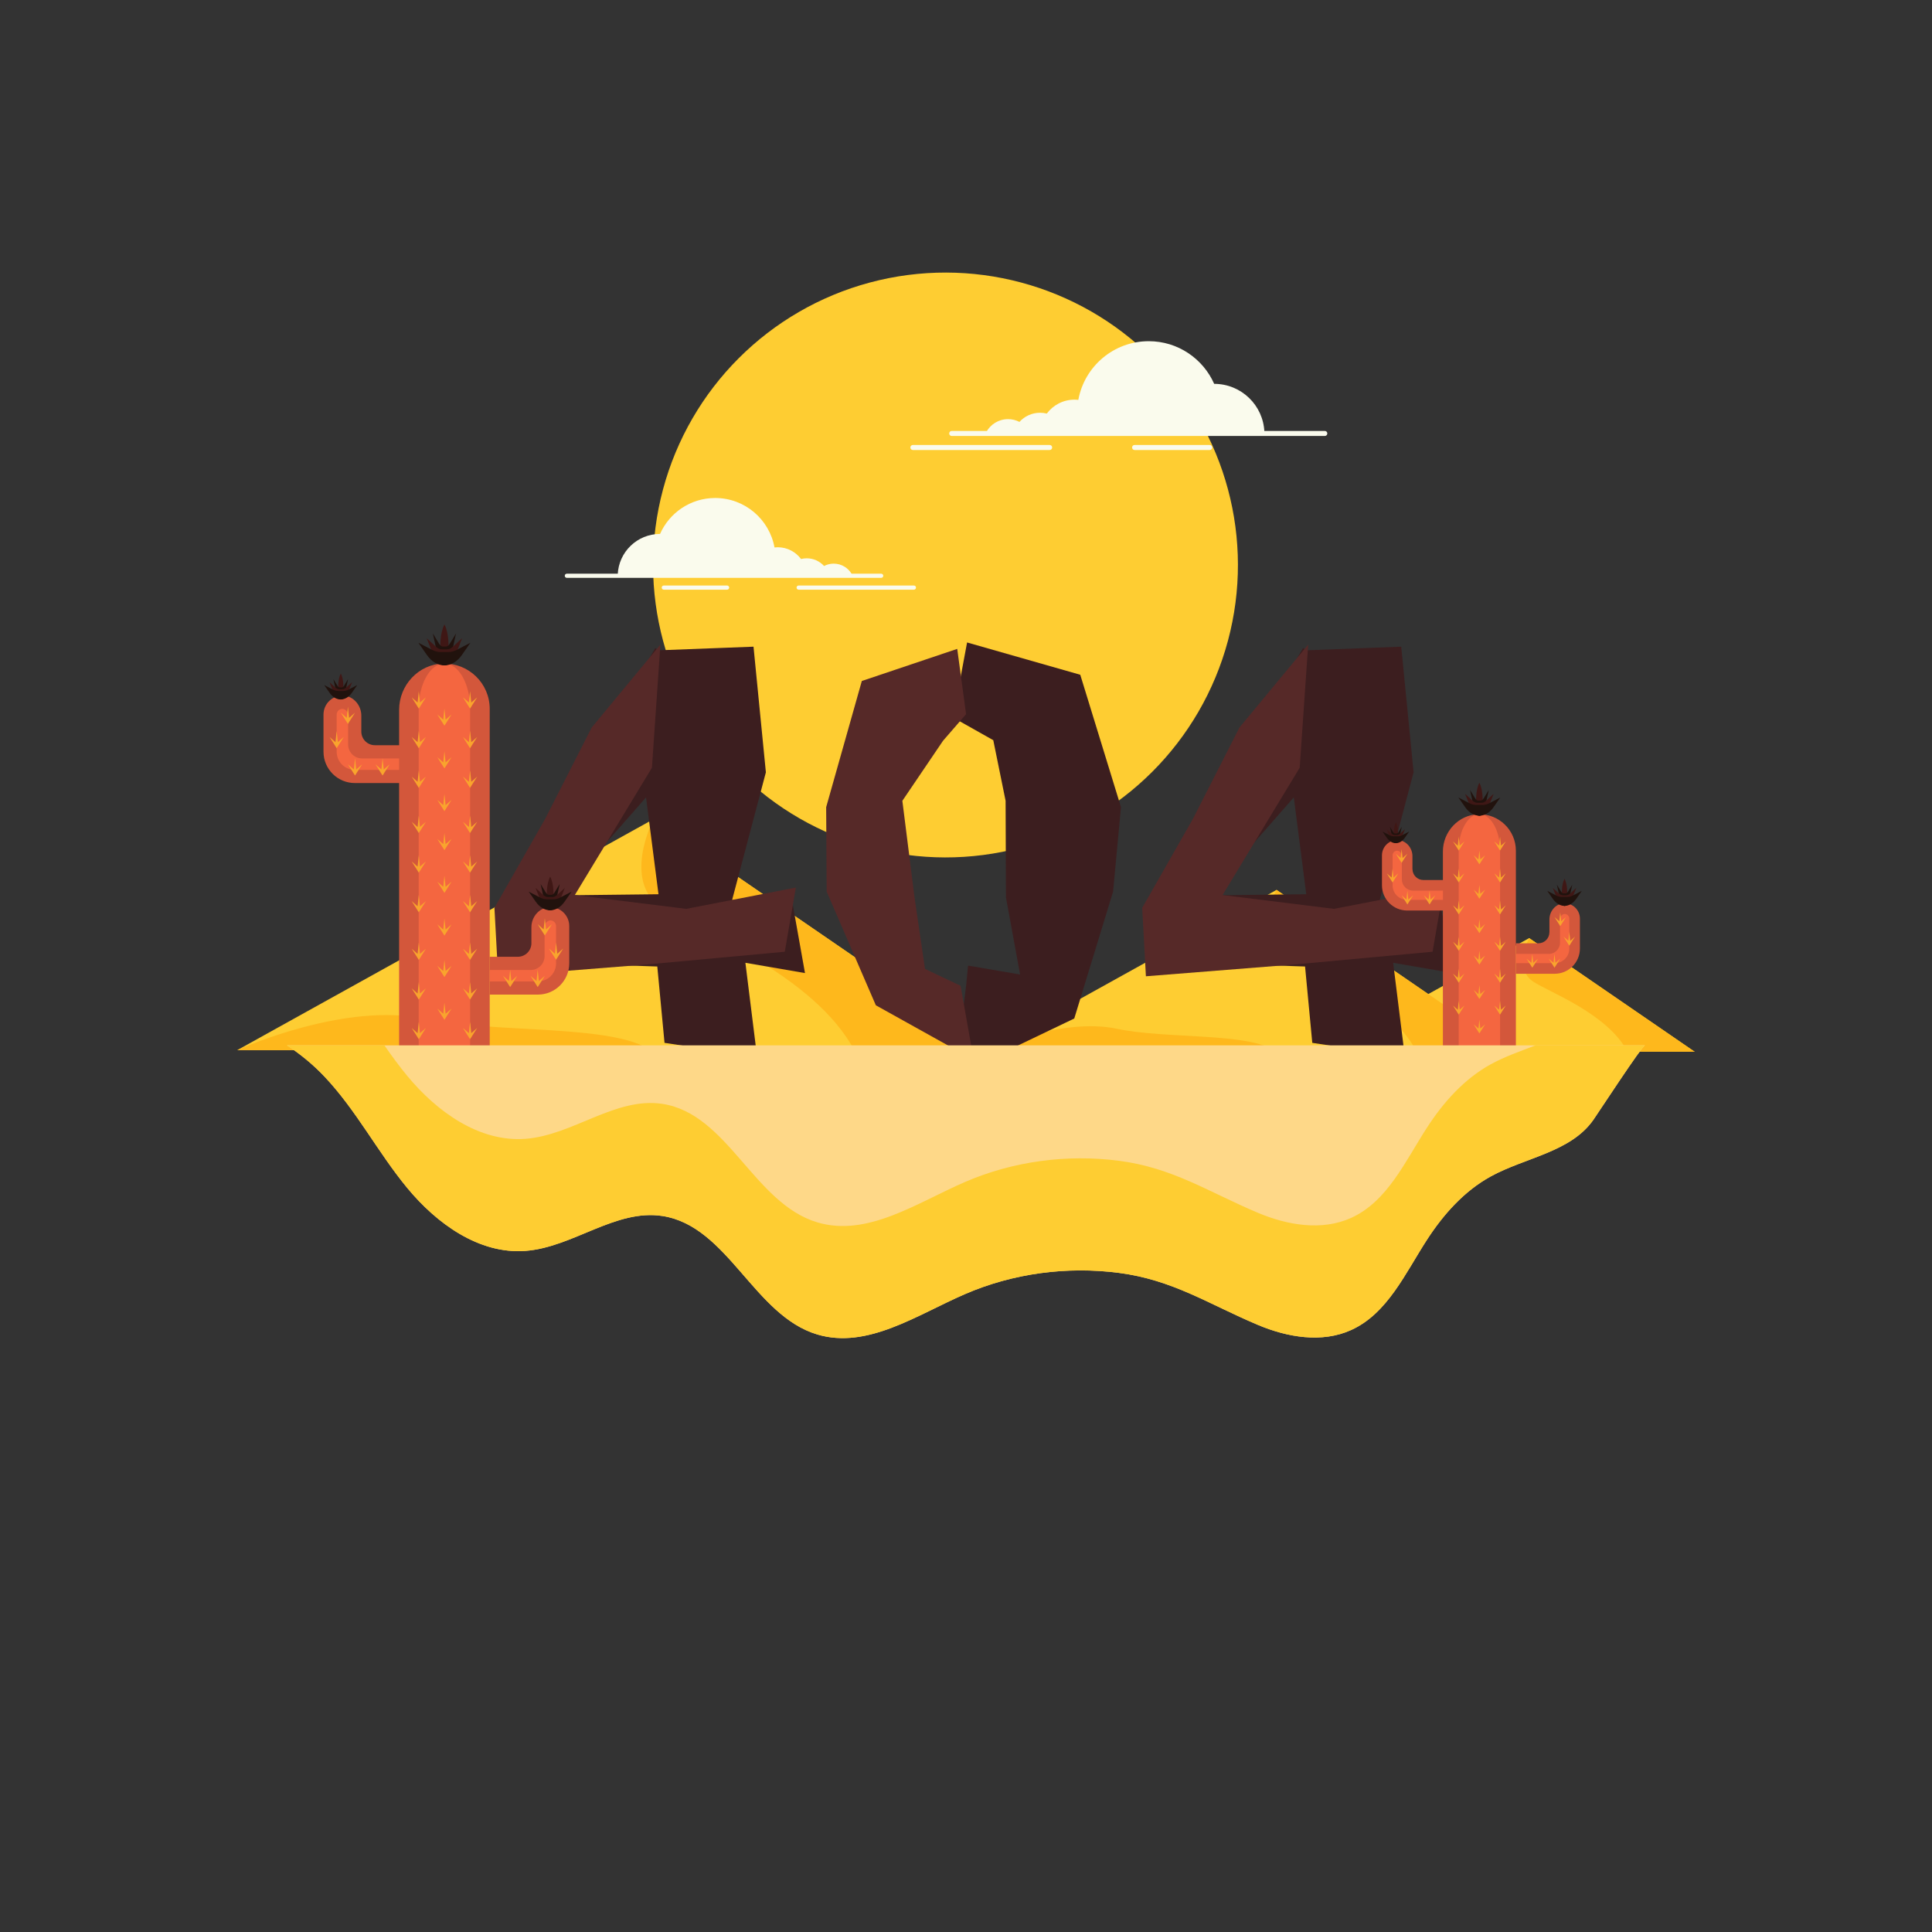 <?xml version="1.0" encoding="UTF-8"?><svg id="OBJECTS" xmlns="http://www.w3.org/2000/svg" viewBox="0 0 500 500"><rect x="0" y="0" width="500" height="500" fill="#333333" stroke="none"/><defs><style>.cls-1{fill:#f46640;}.cls-2{fill:#f9a42d;}.cls-3{fill:#fafbed;}.cls-4{fill:#fecd32;}.cls-5{fill:#fed888;}.cls-6{fill:#feb81c;}.cls-7{fill:#d3573b;}.cls-8{fill:#21120d;}.cls-9{fill:#3f1715;}.cls-10{fill:#562928;}.cls-11{fill:#3c1e1f;}</style></defs><circle class="cls-4" cx="244.69" cy="146.22" r="75.68" transform="translate(-31.72 215.85) rotate(-45)"/><g><g><path class="cls-4" d="M438.58,272.2l-17.39-.04-25.71-.06-52.38-.12s.01,0,.03-.01l52.61-29.19,42.85,29.42Z"/><path class="cls-6" d="M438.58,272.2l-17.39-.04c-5.14-9.81-20.17-15.35-24.36-18.09-5.23-3.41-1.09-11.3-1.09-11.3l42.85,29.42Z"/><path class="cls-4" d="M395.48,272.11l-52.38-.12s.01,0,.03-.01c.68-.31,13.67-6.08,23.66-3.95,8.84,1.89,24.05,.62,28.69,4.08Z"/></g><g><path class="cls-4" d="M256.87,272.2l-35.6-.08-52.63-.12-107.22-.24s.02,0,.06-.03l107.69-59.76,87.71,60.22Z"/><path class="cls-6" d="M256.87,272.2l-35.6-.08c-10.52-20.08-41.3-31.43-49.87-37.02-10.7-6.99-2.24-23.12-2.24-23.12l87.71,60.22Z"/><path class="cls-6" d="M168.64,272.01l-107.22-.24s.02,0,.06-.03c1.4-.63,27.99-12.45,48.44-8.08,18.1,3.87,49.22,1.27,58.73,8.35Z"/></g><g><path class="cls-4" d="M391.39,272.2l-24.77-.05-36.62-.08-74.6-.17s.02,0,.04-.02l74.93-41.58,61.02,41.9Z"/><path class="cls-6" d="M391.39,272.2l-24.77-.05c-7.32-13.97-28.73-21.87-34.7-25.76-7.44-4.86-1.56-16.09-1.56-16.09l61.02,41.9Z"/><path class="cls-6" d="M330,272.07l-74.6-.17s.02,0,.04-.02c.97-.44,19.48-8.66,33.7-5.62,12.59,2.69,34.25,.88,40.86,5.81Z"/></g></g><g><g><path class="cls-11" d="M279.58,174.63l-29.3-8.36-3.62,19.43,10.4,5.86,3.19,15.69,.09,24.99,3.66,19.96-13.47-2.3-.46,4.83-2.27,18.59,2.73,3.44,27.49-13.17,10.05-32.85,2.04-21.85-10.54-34.27Z"/><polygon class="cls-10" points="233.53 207.25 236.68 232.24 239.39 250.75 248.6 255.12 252 274.27 226.67 260.17 213.94 230.75 213.81 208.9 223.04 176.24 247.73 167.93 250.02 184.83 244.07 191.69 233.53 207.25"/></g><g><g><path class="cls-11" d="M189.46,232.94l15.23-1.52,3.64,20.41-15.42-2.66,3.03,24.34-23.96-3.62-1.87-19.76-39.76-1.31,.43-12.93,14.36-21.44,11.04-24.14,13.45-22.64,.62,.64,24.76-.95,3.2,32.51-8.75,33.08Zm-44.52-1.22l25.48-.29-4.14-32.19,2.27-1.23,1.25,5.38-24.86,28.34Z"/><polygon class="cls-10" points="205.97 229.7 203.1 246.31 167.42 249.6 128.92 252.66 127.96 234.95 141.11 211.88 153.13 188.28 170.91 166.81 168.72 198.69 148.76 231.64 177.6 235.21 205.97 229.7"/></g><g><path class="cls-11" d="M357.1,232.94l15.23-1.52,3.64,20.41-15.42-2.66,3.03,24.34-23.96-3.62-1.87-19.76-39.76-1.31,.43-12.93,14.35-21.44,11.04-24.14,13.45-22.64,.62,.64,24.76-.95,3.2,32.51-8.75,33.08Zm-44.52-1.22l25.48-.29-4.14-32.19,2.27-1.23,1.25,5.38-24.86,28.34Z"/><polygon class="cls-10" points="373.62 229.7 370.75 246.31 335.07 249.6 296.56 252.66 295.6 234.95 308.75 211.88 320.77 188.28 338.56 166.81 336.36 198.69 316.4 231.64 345.25 235.21 373.62 229.7"/></g></g></g><g><path class="cls-7" d="M382.61,210.73c-5.15,.13-9.19,4.5-9.19,9.65v51.97h18.89v-52.18c0-5.3-4.36-9.58-9.69-9.44Z"/><path class="cls-1" d="M382.86,210.72c-2.96,0-5.36,4.23-5.36,9.44v52.18h10.72v-52.18c0-5.22-2.4-9.44-5.36-9.44Z"/><path class="cls-1" d="M382.86,210.72c-1.11,0-2.01,4.23-2.01,9.44v52.18h4.02v-52.18c0-5.22-.9-9.44-2.01-9.44Z"/><g><polygon class="cls-2" points="379 217.77 377.77 218.85 377.52 216.53 377.52 216.53 377.27 218.85 376.03 217.77 377.19 219.59 377.19 219.59 377.19 219.59 377.52 220.11 377.52 220.1 377.52 220.11 377.85 219.59 377.85 219.59 379 217.77"/><polygon class="cls-2" points="389.69 217.77 388.46 218.85 388.21 216.53 388.21 216.53 387.96 218.85 386.72 217.77 387.88 219.59 387.88 219.59 387.88 219.59 388.2 220.11 388.2 220.1 388.21 220.11 388.54 219.59 388.54 219.59 389.69 217.77"/><polygon class="cls-2" points="384.35 221.35 383.11 222.43 382.86 220.11 382.86 220.11 382.61 222.43 381.38 221.35 382.53 223.17 382.53 223.17 382.53 223.17 382.86 223.68 382.86 223.68 382.86 223.68 383.19 223.17 383.19 223.16 384.35 221.35"/><polygon class="cls-2" points="384.35 230.25 383.11 231.33 382.86 229.01 382.86 229.01 382.61 231.34 381.38 230.25 382.53 232.07 382.53 232.07 382.53 232.07 382.86 232.59 382.86 232.59 382.86 232.59 383.19 232.07 383.19 232.07 384.35 230.25"/><polygon class="cls-2" points="384.35 239.16 383.11 240.24 382.86 237.92 382.86 237.92 382.61 240.24 381.38 239.16 382.53 240.98 382.53 240.98 382.53 240.98 382.86 241.49 382.86 241.49 382.86 241.49 383.19 240.98 383.19 240.97 384.35 239.16"/><polygon class="cls-2" points="379 226.03 377.77 227.12 377.52 224.8 377.52 224.8 377.27 227.12 376.03 226.03 377.19 227.86 377.19 227.86 377.19 227.86 377.52 228.37 377.52 228.37 377.52 228.37 377.85 227.86 377.85 227.85 379 226.03"/><polygon class="cls-2" points="389.69 226.03 388.46 227.12 388.21 224.8 388.21 224.8 387.96 227.12 386.72 226.03 387.88 227.86 387.88 227.86 387.88 227.86 388.2 228.37 388.2 228.37 388.21 228.37 388.54 227.86 388.54 227.85 389.69 226.03"/><polygon class="cls-2" points="379 234.3 377.77 235.38 377.52 233.06 377.52 233.06 377.27 235.38 376.03 234.3 377.19 236.12 377.19 236.12 377.19 236.12 377.52 236.64 377.52 236.63 377.52 236.64 377.85 236.12 377.85 236.12 379 234.3"/><polygon class="cls-2" points="389.69 234.3 388.46 235.38 388.21 233.06 388.21 233.06 387.96 235.38 386.72 234.3 387.88 236.12 387.88 236.12 387.88 236.12 388.2 236.64 388.2 236.63 388.21 236.64 388.54 236.12 388.54 236.12 389.69 234.3"/></g><g><path class="cls-7" d="M365.54,224.92v-3.34c0-2.14-1.6-4.05-3.73-4.16-2.27-.12-4.16,1.69-4.16,3.94v7.75c0,3.61,2.92,6.53,6.53,6.53h10.05v-7.89h-5.85c-1.56,0-2.83-1.27-2.83-2.83Z"/><path class="cls-1" d="M364.18,232.89c-2.09,0-3.78-1.69-3.78-3.78v-7.75c0-.66,.54-1.2,1.2-1.2,.68,.03,1.2,.68,1.2,1.42v6.01c0,1.6,1.3,2.9,2.9,2.9h7.73v2.39h-9.24Z"/><polygon class="cls-2" points="365.71 231.73 364.48 232.81 364.23 230.49 364.23 230.49 363.98 232.81 362.74 231.73 363.9 233.55 363.9 233.55 363.9 233.55 364.22 234.07 364.22 234.06 364.23 234.07 364.56 233.55 364.56 233.55 365.71 231.73"/><polygon class="cls-2" points="361.88 226.03 360.65 227.12 360.4 224.8 360.4 224.8 360.15 227.12 358.91 226.03 360.07 227.86 360.07 227.86 360.07 227.86 360.39 228.37 360.39 228.37 360.4 228.37 360.73 227.86 360.73 227.85 361.88 226.03"/><polygon class="cls-2" points="364.23 220.97 362.99 222.05 362.74 219.73 362.74 219.73 362.49 222.05 361.26 220.97 362.41 222.79 362.41 222.79 362.41 222.79 362.74 223.3 362.74 223.3 362.74 223.3 363.07 222.79 363.07 222.78 364.23 220.97"/><polygon class="cls-2" points="371.45 231.73 370.22 232.81 369.97 230.49 369.97 230.49 369.72 232.81 368.48 231.73 369.64 233.55 369.64 233.55 369.64 233.55 369.97 234.07 369.97 234.06 369.97 234.07 370.3 233.55 370.3 233.55 371.45 231.73"/></g><g><path class="cls-7" d="M400.99,241.29v-3.34c0-2.14,1.6-4.05,3.73-4.16,2.27-.12,4.16,1.69,4.16,3.94v7.75c0,3.61-2.92,6.53-6.53,6.53h-10.05v-7.89h5.85c1.56,0,2.83-1.27,2.83-2.83Z"/><path class="cls-1" d="M402.35,249.27c2.09,0,3.78-1.69,3.78-3.78v-7.75c0-.66-.54-1.2-1.2-1.2-.68,.03-1.2,.68-1.2,1.42v6.01c0,1.6-1.3,2.9-2.9,2.9h-8.53v2.39h10.05Z"/><polygon class="cls-2" points="400.82 248.11 402.05 249.19 402.3 246.87 402.3 246.87 402.55 249.19 403.79 248.11 402.63 249.93 402.63 249.93 402.63 249.93 402.31 250.44 402.31 250.44 402.3 250.44 401.97 249.93 401.97 249.92 400.82 248.11"/><polygon class="cls-2" points="404.65 242.41 405.88 243.49 406.13 241.17 406.13 241.17 406.38 243.5 407.62 242.41 406.46 244.23 406.46 244.23 406.46 244.23 406.14 244.75 406.14 244.75 406.13 244.75 405.8 244.23 405.8 244.23 404.65 242.41"/><polygon class="cls-2" points="402.3 237.34 403.54 238.43 403.79 236.11 403.79 236.11 404.04 238.43 405.27 237.34 404.12 239.16 404.12 239.16 404.12 239.17 403.79 239.68 403.79 239.68 403.79 239.68 403.46 239.16 403.46 239.16 402.3 237.34"/><polygon class="cls-2" points="395.08 248.11 396.31 249.19 396.56 246.87 396.56 246.87 396.81 249.19 398.05 248.11 396.89 249.93 396.89 249.93 396.89 249.93 396.56 250.44 396.56 250.44 396.56 250.44 396.23 249.93 396.23 249.92 395.08 248.11"/></g><g><polygon class="cls-2" points="379 243.72 377.77 244.8 377.52 242.48 377.52 242.48 377.27 244.8 376.03 243.72 377.19 245.54 377.19 245.54 377.19 245.54 377.52 246.05 377.52 246.05 377.52 246.05 377.85 245.54 377.85 245.53 379 243.72"/><polygon class="cls-2" points="389.69 243.72 388.46 244.8 388.21 242.48 388.21 242.48 387.96 244.8 386.72 243.72 387.88 245.54 387.88 245.54 387.88 245.54 388.2 246.05 388.2 246.05 388.21 246.05 388.54 245.54 388.54 245.53 389.69 243.72"/><polygon class="cls-2" points="384.35 247.29 383.11 248.37 382.86 246.05 382.86 246.05 382.61 248.38 381.38 247.29 382.53 249.11 382.53 249.11 382.53 249.11 382.86 249.63 382.86 249.63 382.86 249.63 383.19 249.11 383.19 249.11 384.35 247.29"/><polygon class="cls-2" points="384.35 256.2 383.11 257.28 382.86 254.96 382.86 254.96 382.61 257.28 381.38 256.2 382.53 258.02 382.53 258.02 382.53 258.02 382.86 258.53 382.86 258.53 382.86 258.53 383.19 258.02 383.19 258.01 384.35 256.2"/><polygon class="cls-2" points="384.35 265.1 383.11 266.18 382.86 263.86 382.86 263.86 382.61 266.18 381.38 265.1 382.53 266.92 382.53 266.92 382.53 266.92 382.86 267.44 382.86 267.43 382.86 267.44 383.19 266.92 383.19 266.92 384.35 265.1"/><polygon class="cls-2" points="379 251.98 377.77 253.06 377.52 250.74 377.52 250.74 377.27 253.06 376.03 251.98 377.19 253.8 377.19 253.8 377.19 253.8 377.52 254.32 377.52 254.31 377.52 254.32 377.85 253.8 377.85 253.8 379 251.98"/><polygon class="cls-2" points="389.69 251.98 388.46 253.06 388.21 250.74 388.21 250.74 387.96 253.06 386.72 251.98 387.88 253.8 387.88 253.8 387.88 253.8 388.2 254.32 388.2 254.31 388.21 254.32 388.54 253.8 388.54 253.8 389.69 251.98"/><polygon class="cls-2" points="379 260.24 377.77 261.33 377.52 259.01 377.52 259.01 377.27 261.33 376.03 260.24 377.19 262.06 377.19 262.06 377.19 262.07 377.52 262.58 377.52 262.58 377.52 262.58 377.85 262.06 377.85 262.06 379 260.24"/><polygon class="cls-2" points="389.69 260.24 388.46 261.33 388.21 259.01 388.21 259.01 387.96 261.33 386.72 260.24 387.88 262.06 387.88 262.06 387.88 262.07 388.2 262.58 388.2 262.58 388.21 262.58 388.54 262.06 388.54 262.06 389.69 260.24"/></g><g><path class="cls-9" d="M383.7,207.52s.18-2.98-.84-4.94c-1.02,1.96-.84,4.94-.84,4.94h1.67Z"/><path class="cls-8" d="M384,206.56c-.25,.41-.52,.62-.78,.62h-.71c-.27,0-.53-.21-.78-.62l-1.28-2.1,.79,3.59c.43,1.96,1.02,3.06,1.63,3.06s1.19-1.1,1.63-3.06l.79-3.59-1.28,2.1Z"/><path class="cls-9" d="M384.61,207.23c-.38,.35-.79,.53-1.2,.53h-1.09c-.41,0-.81-.18-1.2-.53l-1.96-1.79,1.21,3.06c.66,1.67,1.56,2.61,2.49,2.61s1.83-.94,2.49-2.61l1.21-3.06-1.96,1.79Z"/><path class="cls-8" d="M385.42,207.88c-.56,.29-1.16,.44-1.76,.44h-1.6c-.6,0-1.19-.15-1.76-.44l-2.87-1.49,1.78,2.54c.97,1.39,2.28,2.17,3.65,2.17s2.68-.78,3.65-2.17l1.78-2.54-2.87,1.49Z"/></g><g><path class="cls-9" d="M361.79,215.92s.12-1.9-.53-3.14c-.65,1.25-.53,3.14-.53,3.14h1.06Z"/><path class="cls-8" d="M361.98,215.31c-.16,.26-.33,.4-.5,.4h-.45c-.17,0-.34-.13-.5-.4l-.81-1.34,.5,2.28c.27,1.25,.65,1.95,1.03,1.95s.76-.7,1.03-1.95l.5-2.28-.81,1.34Z"/><path class="cls-9" d="M362.36,215.74c-.24,.22-.5,.34-.76,.34h-.69c-.26,0-.52-.11-.76-.34l-1.25-1.14,.77,1.94c.42,1.06,.99,1.66,1.58,1.66s1.16-.6,1.58-1.66l.77-1.94-1.25,1.14Z"/><path class="cls-8" d="M362.88,216.16c-.36,.19-.74,.28-1.12,.28h-1.02c-.38,0-.76-.09-1.12-.28l-1.83-.95,1.13,1.62c.62,.88,1.45,1.38,2.32,1.38s1.71-.5,2.32-1.38l1.13-1.62-1.83,.95Z"/></g><g><path class="cls-9" d="M405.59,231.48s.15-2.45-.69-4.07c-.84,1.61-.69,4.07-.69,4.07h1.38Z"/><path class="cls-8" d="M405.84,230.69c-.21,.34-.42,.51-.64,.51h-.59c-.22,0-.44-.17-.64-.51l-1.05-1.73,.65,2.96c.36,1.61,.84,2.52,1.34,2.52s.98-.91,1.34-2.52l.65-2.96-1.05,1.73Z"/><path class="cls-9" d="M406.34,231.25c-.32,.29-.65,.44-.99,.44h-.9c-.34,0-.67-.15-.99-.44l-1.61-1.47,1,2.52c.54,1.37,1.28,2.15,2.05,2.15s1.51-.77,2.05-2.15l1-2.52-1.61,1.47Z"/><path class="cls-8" d="M407.01,231.78c-.46,.24-.95,.36-1.45,.36h-1.31c-.49,0-.98-.12-1.45-.36l-2.37-1.23,1.46,2.1c.8,1.14,1.88,1.79,3.01,1.79s2.21-.64,3.01-1.79l1.46-2.1-2.37,1.23Z"/></g></g><g><path class="cls-7" d="M114.71,171.73c-6.4,.16-11.42,5.59-11.42,11.99v100.18h23.45v-100.44c0-6.58-5.42-11.89-12.03-11.72Z"/><path class="cls-1" d="M115.02,171.72c-3.68,0-6.66,5.25-6.66,11.72v100.44h13.31v-100.44c0-6.48-2.98-11.72-6.66-11.72Z"/><path class="cls-1" d="M115.02,171.72c-1.38,0-2.5,5.25-2.5,11.72v100.44h4.99v-100.44c0-6.48-1.12-11.72-2.5-11.72Z"/><g><polygon class="cls-2" points="110.23 180.47 108.7 181.81 108.39 178.93 108.38 178.93 108.07 181.81 106.54 180.47 107.98 182.73 107.98 182.73 107.98 182.73 108.38 183.37 108.38 183.37 108.39 183.37 108.8 182.73 108.8 182.72 110.23 180.47"/><polygon class="cls-2" points="123.5 180.47 121.97 181.81 121.66 178.93 121.65 178.93 121.34 181.81 119.81 180.47 121.24 182.73 121.24 182.73 121.24 182.73 121.65 183.37 121.65 183.37 121.65 183.37 122.07 182.73 122.06 182.72 123.5 180.47"/><polygon class="cls-2" points="116.86 184.91 115.33 186.25 115.02 183.37 115.02 183.37 114.71 186.25 113.18 184.91 114.61 187.17 114.61 187.17 114.61 187.17 115.02 187.81 115.02 187.81 115.02 187.81 115.43 187.17 115.43 187.16 116.86 184.91"/><polygon class="cls-2" points="116.86 195.96 115.33 197.31 115.02 194.43 115.02 194.43 114.71 197.31 113.18 195.96 114.61 198.22 114.61 198.22 114.61 198.22 115.02 198.86 115.02 198.86 115.02 198.86 115.43 198.22 115.43 198.22 116.86 195.96"/><polygon class="cls-2" points="116.86 207.02 115.33 208.36 115.02 205.48 115.02 205.48 114.71 208.36 113.18 207.02 114.61 209.28 114.61 209.28 114.61 209.28 115.02 209.92 115.02 209.92 115.02 209.92 115.43 209.28 115.43 209.27 116.86 207.02"/><polygon class="cls-2" points="110.23 190.73 108.7 192.07 108.39 189.19 108.38 189.19 108.07 192.07 106.54 190.73 107.98 192.99 107.98 192.99 107.98 192.99 108.38 193.63 108.38 193.63 108.39 193.63 108.8 192.99 108.8 192.98 110.23 190.73"/><polygon class="cls-2" points="123.5 190.73 121.97 192.07 121.66 189.19 121.65 189.19 121.34 192.07 119.81 190.73 121.24 192.99 121.24 192.99 121.24 192.99 121.65 193.63 121.65 193.63 121.65 193.63 122.07 192.99 122.06 192.98 123.5 190.73"/><polygon class="cls-2" points="110.23 200.99 108.7 202.33 108.39 199.45 108.38 199.45 108.07 202.33 106.54 200.99 107.98 203.25 107.98 203.25 107.98 203.25 108.38 203.89 108.38 203.89 108.39 203.89 108.8 203.25 108.8 203.24 110.23 200.99"/><polygon class="cls-2" points="123.5 200.99 121.97 202.33 121.66 199.45 121.65 199.45 121.34 202.33 119.81 200.99 121.24 203.25 121.24 203.25 121.24 203.25 121.65 203.89 121.65 203.89 121.65 203.89 122.07 203.25 122.06 203.24 123.5 200.99"/></g><g><path class="cls-7" d="M93.51,189.34v-4.14c0-2.65-1.99-5.03-4.63-5.17-2.82-.15-5.16,2.1-5.16,4.89v9.62c0,4.48,3.63,8.11,8.11,8.11h12.47v-9.79h-7.27c-1.94,0-3.52-1.57-3.52-3.52Z"/><path class="cls-1" d="M91.82,199.24c-2.59,0-4.69-2.1-4.69-4.69v-9.62c0-.82,.67-1.48,1.49-1.48,.84,.04,1.48,.85,1.48,1.76v7.47c0,1.99,1.61,3.6,3.6,3.6h9.59v2.97h-11.47Z"/><polygon class="cls-2" points="93.73 197.8 92.2 199.14 91.89 196.26 91.88 196.26 91.57 199.14 90.04 197.8 91.47 200.06 91.47 200.06 91.47 200.06 91.88 200.7 91.88 200.69 91.88 200.7 92.29 200.06 92.29 200.05 93.73 197.8"/><polygon class="cls-2" points="88.97 190.73 87.44 192.07 87.13 189.19 87.13 189.19 86.82 192.07 85.28 190.73 86.72 192.99 86.72 192.99 86.72 192.99 87.13 193.63 87.13 193.63 87.13 193.63 87.54 192.99 87.54 192.98 88.97 190.73"/><polygon class="cls-2" points="91.88 184.44 90.35 185.78 90.04 182.9 90.04 182.9 89.73 185.78 88.19 184.44 89.63 186.7 89.63 186.7 89.63 186.7 90.04 187.34 90.04 187.33 90.04 187.34 90.45 186.7 90.45 186.69 91.88 184.44"/><polygon class="cls-2" points="100.85 197.8 99.32 199.14 99.01 196.26 99.01 196.26 98.7 199.14 97.17 197.8 98.6 200.06 98.6 200.06 98.6 200.06 99.01 200.7 99.01 200.69 99.01 200.7 99.42 200.06 99.42 200.05 100.85 197.8"/></g><g><path class="cls-7" d="M137.53,244.09v-4.14c0-2.65,1.99-5.03,4.63-5.17,2.82-.15,5.16,2.1,5.16,4.89v9.62c0,4.48-3.63,8.11-8.11,8.11h-12.47v-9.79h7.27c1.94,0,3.52-1.57,3.52-3.52Z"/><path class="cls-1" d="M139.22,253.99c2.59,0,4.69-2.1,4.69-4.69v-9.62c0-.82-.67-1.48-1.49-1.48-.84,.04-1.48,.85-1.48,1.76v7.47c0,1.99-1.61,3.6-3.6,3.6h-10.6v2.97h12.47Z"/><polygon class="cls-2" points="137.31 252.55 138.84 253.89 139.15 251.01 139.16 251.01 139.47 253.9 141 252.55 139.57 254.81 139.57 254.81 139.57 254.81 139.16 255.45 139.16 255.45 139.16 255.45 138.74 254.81 138.75 254.81 137.31 252.55"/><polygon class="cls-2" points="142.07 245.48 143.6 246.82 143.91 243.94 143.91 243.94 144.22 246.83 145.76 245.48 144.32 247.74 144.32 247.74 144.32 247.74 143.91 248.38 143.91 248.38 143.91 248.38 143.5 247.74 143.5 247.74 142.07 245.48"/><polygon class="cls-2" points="139.16 239.19 140.69 240.53 141 237.65 141 237.65 141.31 240.54 142.84 239.19 141.41 241.45 141.41 241.45 141.41 241.45 141 242.09 141 242.09 141 242.09 140.59 241.45 140.59 241.45 139.16 239.19"/><polygon class="cls-2" points="130.18 252.55 131.71 253.89 132.03 251.01 132.03 251.01 132.34 253.9 133.87 252.55 132.44 254.81 132.44 254.81 132.44 254.81 132.03 255.45 132.03 255.45 132.03 255.45 131.62 254.81 131.62 254.81 130.18 252.55"/></g><g><polygon class="cls-2" points="110.23 212.68 108.7 214.02 108.39 211.14 108.38 211.14 108.07 214.03 106.54 212.68 107.98 214.94 107.98 214.94 107.98 214.94 108.38 215.58 108.38 215.58 108.39 215.58 108.8 214.94 108.8 214.94 110.23 212.68"/><polygon class="cls-2" points="123.5 212.68 121.97 214.02 121.66 211.14 121.65 211.14 121.34 214.03 119.81 212.68 121.24 214.94 121.24 214.94 121.24 214.94 121.65 215.58 121.65 215.58 121.65 215.58 122.07 214.94 122.06 214.94 123.5 212.68"/><polygon class="cls-2" points="116.86 217.12 115.33 218.46 115.02 215.58 115.02 215.58 114.71 218.46 113.18 217.12 114.61 219.38 114.61 219.38 114.61 219.38 115.02 220.02 115.02 220.02 115.02 220.02 115.43 219.38 115.43 219.37 116.86 217.12"/><polygon class="cls-2" points="116.86 228.17 115.33 229.52 115.02 226.64 115.02 226.64 114.71 229.52 113.18 228.17 114.61 230.43 114.61 230.43 114.61 230.43 115.02 231.08 115.02 231.07 115.02 231.08 115.43 230.43 115.43 230.43 116.86 228.17"/><polygon class="cls-2" points="116.86 239.23 115.33 240.57 115.02 237.69 115.02 237.69 114.71 240.57 113.18 239.23 114.61 241.49 114.61 241.49 114.61 241.49 115.02 242.13 115.02 242.13 115.02 242.13 115.43 241.49 115.43 241.48 116.86 239.23"/><polygon class="cls-2" points="110.23 222.94 108.7 224.28 108.39 221.4 108.38 221.4 108.07 224.28 106.54 222.94 107.98 225.2 107.98 225.2 107.98 225.2 108.38 225.84 108.38 225.84 108.39 225.84 108.8 225.2 108.8 225.19 110.23 222.94"/><polygon class="cls-2" points="123.5 222.94 121.97 224.28 121.66 221.4 121.65 221.4 121.34 224.28 119.81 222.94 121.24 225.2 121.24 225.2 121.24 225.2 121.65 225.84 121.65 225.84 121.65 225.84 122.07 225.2 122.06 225.19 123.5 222.94"/><polygon class="cls-2" points="110.23 233.2 108.7 234.54 108.39 231.66 108.38 231.66 108.07 234.54 106.54 233.2 107.98 235.46 107.98 235.46 107.98 235.46 108.38 236.1 108.38 236.1 108.39 236.1 108.8 235.46 108.8 235.45 110.23 233.2"/><polygon class="cls-2" points="123.5 233.2 121.97 234.54 121.66 231.66 121.65 231.66 121.34 234.54 119.81 233.2 121.24 235.46 121.24 235.46 121.24 235.46 121.65 236.1 121.65 236.1 121.65 236.1 122.07 235.46 122.06 235.45 123.5 233.2"/></g><g><polygon class="cls-2" points="110.23 245.52 108.7 246.87 108.39 243.98 108.38 243.98 108.07 246.87 106.54 245.52 107.98 247.78 107.98 247.78 107.98 247.78 108.38 248.42 108.38 248.42 108.39 248.42 108.8 247.78 108.8 247.78 110.23 245.52"/><polygon class="cls-2" points="123.5 245.52 121.97 246.87 121.66 243.98 121.65 243.98 121.34 246.87 119.81 245.52 121.24 247.78 121.24 247.78 121.24 247.78 121.65 248.42 121.65 248.42 121.65 248.42 122.07 247.78 122.06 247.78 123.5 245.52"/><polygon class="cls-2" points="116.86 249.96 115.33 251.3 115.02 248.42 115.02 248.42 114.71 251.31 113.18 249.96 114.61 252.22 114.61 252.22 114.61 252.22 115.02 252.86 115.02 252.86 115.02 252.86 115.43 252.22 115.43 252.22 116.86 249.96"/><polygon class="cls-2" points="116.86 261.02 115.33 262.36 115.02 259.48 115.02 259.48 114.71 262.36 113.18 261.02 114.61 263.28 114.61 263.28 114.61 263.28 115.02 263.92 115.02 263.91 115.02 263.92 115.43 263.28 115.43 263.27 116.86 261.02"/><polygon class="cls-2" points="116.86 272.07 115.33 273.41 115.02 270.53 115.02 270.53 114.71 273.42 113.18 272.07 114.61 274.33 114.61 274.33 114.61 274.33 115.02 274.97 115.02 274.97 115.02 274.97 115.43 274.33 115.43 274.33 116.86 272.07"/><polygon class="cls-2" points="110.23 255.78 108.7 257.12 108.39 254.24 108.38 254.24 108.07 257.13 106.54 255.78 107.98 258.04 107.98 258.04 107.98 258.04 108.38 258.68 108.38 258.68 108.39 258.68 108.8 258.04 108.8 258.04 110.23 255.78"/><polygon class="cls-2" points="123.5 255.78 121.97 257.12 121.66 254.24 121.65 254.24 121.34 257.13 119.81 255.78 121.24 258.04 121.24 258.04 121.24 258.04 121.65 258.68 121.65 258.68 121.65 258.68 122.07 258.04 122.06 258.04 123.5 255.78"/><polygon class="cls-2" points="110.23 266.04 108.7 267.38 108.39 264.5 108.38 264.5 108.07 267.39 106.54 266.04 107.98 268.3 107.98 268.3 107.98 268.3 108.38 268.94 108.38 268.94 108.39 268.94 108.8 268.3 108.8 268.3 110.23 266.04"/><polygon class="cls-2" points="123.5 266.04 121.97 267.38 121.66 264.5 121.65 264.5 121.34 267.39 119.81 266.04 121.24 268.3 121.24 268.3 121.24 268.3 121.65 268.94 121.65 268.94 121.65 268.94 122.07 268.3 122.06 268.3 123.5 266.04"/></g><g><path class="cls-9" d="M116.06,167.74s.23-3.7-1.04-6.13c-1.27,2.43-1.04,6.13-1.04,6.13h2.08Z"/><path class="cls-8" d="M116.43,166.55c-.31,.51-.64,.77-.97,.77h-.88c-.33,0-.66-.26-.97-.77l-1.59-2.61,.98,4.46c.54,2.43,1.26,3.8,2.02,3.8s1.48-1.37,2.02-3.8l.98-4.46-1.59,2.61Z"/><path class="cls-9" d="M117.18,167.39c-.48,.44-.98,.66-1.49,.66h-1.35c-.51,0-1.01-.22-1.49-.66l-2.43-2.22,1.5,3.8c.82,2.07,1.93,3.23,3.09,3.23s2.27-1.16,3.09-3.23l1.5-3.8-2.43,2.22Z"/><path class="cls-8" d="M118.19,168.2c-.7,.36-1.44,.55-2.18,.55h-1.98c-.74,0-1.48-.19-2.18-.55l-3.57-1.85,2.2,3.16c1.2,1.72,2.83,2.69,4.53,2.69s3.33-.97,4.53-2.69l2.2-3.16-3.57,1.85Z"/></g><g><path class="cls-9" d="M88.86,178.18s.15-2.35-.66-3.9c-.81,1.55-.66,3.9-.66,3.9h1.32Z"/><path class="cls-8" d="M89.09,177.42c-.2,.33-.41,.49-.62,.49h-.56c-.21,0-.42-.17-.62-.49l-1.01-1.66,.62,2.84c.34,1.55,.8,2.42,1.28,2.42s.94-.87,1.28-2.42l.62-2.84-1.01,1.66Z"/><path class="cls-9" d="M89.57,177.95c-.3,.28-.62,.42-.95,.42h-.86c-.32,0-.64-.14-.95-.42l-1.55-1.41,.96,2.41c.52,1.32,1.23,2.06,1.97,2.06s1.45-.74,1.97-2.06l.96-2.41-1.55,1.41Z"/><path class="cls-8" d="M90.21,178.47c-.44,.23-.91,.35-1.39,.35h-1.26c-.47,0-.94-.12-1.39-.35l-2.27-1.18,1.4,2.01c.76,1.1,1.8,1.71,2.88,1.71s2.12-.62,2.88-1.71l1.4-2.01-2.27,1.18Z"/></g><g><path class="cls-9" d="M143.24,231.91s.19-3.05-.86-5.05c-1.04,2-.86,5.05-.86,5.05h1.71Z"/><path class="cls-8" d="M143.55,230.93c-.26,.42-.53,.64-.8,.64h-.73c-.27,0-.54-.22-.8-.64l-1.31-2.15,.81,3.67c.44,2,1.04,3.13,1.66,3.13s1.22-1.13,1.66-3.13l.81-3.67-1.31,2.15Z"/><path class="cls-9" d="M144.17,231.62c-.39,.36-.81,.54-1.23,.54h-1.11c-.42,0-.83-.18-1.23-.54l-2-1.83,1.24,3.13c.68,1.71,1.59,2.66,2.55,2.66s1.87-.96,2.55-2.66l1.24-3.13-2,1.83Z"/><path class="cls-8" d="M145,232.28c-.58,.3-1.18,.45-1.8,.45h-1.63c-.61,0-1.22-.15-1.8-.45l-2.94-1.52,1.82,2.6c.99,1.42,2.33,2.22,3.73,2.22s2.74-.8,3.73-2.22l1.82-2.6-2.94,1.52Z"/></g></g><g><path class="cls-5" d="M425.72,270.54c-.68,0-12.16,17.57-13.33,19.24-5.88,8.42-17.6,9.74-26.6,14.69-6.86,3.77-12.23,9.81-16.49,16.38-5.62,8.67-10.21,19.09-19.62,23.36-7.55,3.43-16.48,1.9-24.12-1.32-12.73-5.37-22.02-11.67-36.04-13.48-13.42-1.73-27.33,.11-39.76,5.49-12.43,5.38-25.26,14.32-38.24,10.46-16.43-4.9-23.12-28.04-40.06-30.66-12.2-1.89-23.22,8.13-35.53,9.03-11.98,.88-22.93-7.07-30.57-16.33-7.64-9.27-13.21-20.19-21.49-28.9-3-3.15-6.2-5.73-9.6-7.97H425.72Z"/><path class="cls-4" d="M425.72,270.53c-.68,0-12.17,17.56-13.34,19.25-5.87,8.42-17.6,9.74-26.6,14.69-6.85,3.77-12.23,9.81-16.48,16.38-5.62,8.67-10.21,19.09-19.62,23.36-7.55,3.42-16.48,1.9-24.12-1.32-12.74-5.36-22.02-11.67-36.04-13.47-13.41-1.73-27.33,.11-39.76,5.49-12.43,5.37-25.26,14.33-38.23,10.46-16.43-4.9-23.13-28.04-40.06-30.66-12.2-1.89-23.21,8.13-35.53,9.03-11.98,.88-22.93-7.06-30.58-16.33-7.64-9.26-13.21-20.18-21.49-28.89-3-3.15-6.2-5.73-9.6-7.97h25.22c1.87,2.69,3.79,5.33,5.87,7.85,7.65,9.26,18.59,17.21,30.58,16.33,12.32-.9,23.33-10.92,35.53-9.04,16.94,2.62,23.63,25.76,40.06,30.66,12.97,3.87,25.8-5.08,38.23-10.46,12.43-5.37,26.34-7.21,39.76-5.49,14.02,1.81,23.3,8.11,36.04,13.48,7.64,3.22,16.57,4.74,24.12,1.31,9.41-4.27,14-14.69,19.62-23.36,4.25-6.57,9.63-12.6,16.48-16.38,3.62-1.99,7.67-3.39,11.62-4.91h28.32Z"/></g><g><g><path class="cls-3" d="M255.26,111.82h71.96c-.27-6.94-5.98-12.48-12.99-12.48h0c-2.88-6.5-9.38-11.04-16.94-11.04-9.09,0-16.65,6.55-18.22,15.19-.33-.04-.66-.06-1-.06-2.93,0-5.53,1.42-7.16,3.6-.56-.14-1.14-.21-1.74-.21-2.12,0-4.02,.91-5.34,2.37-.88-.46-1.89-.72-2.95-.72-2.43,0-4.55,1.36-5.63,3.35Z"/><path class="cls-3" d="M342.86,112.83h-96.56c-.36,0-.65-.29-.65-.65h0c0-.36,.29-.65,.65-.65h96.56c.36,0,.65,.29,.65,.65h0c0,.36-.29,.65-.65,.65Z"/><path class="cls-3" d="M271.65,116.46h-35.4c-.36,0-.65-.29-.65-.65h0c0-.36,.29-.65,.65-.65h35.4c.36,0,.65,.29,.65,.65h0c0,.36-.29,.65-.65,.65Z"/><path class="cls-3" d="M313.07,116.46h-19.44c-.36,0-.65-.29-.65-.65h0c0-.36,.29-.65,.65-.65h19.44c.36,0,.65,.29,.65,.65h0c0,.36-.29,.65-.65,.65Z"/></g><g><path class="cls-3" d="M220.5,148.7h-60.63c.23-5.85,5.04-10.52,10.95-10.52h0c2.42-5.48,7.9-9.3,14.27-9.3,7.66,0,14.02,5.52,15.35,12.8,.28-.03,.56-.05,.84-.05,2.47,0,4.66,1.2,6.03,3.04,.47-.12,.96-.18,1.46-.18,1.79,0,3.39,.77,4.5,1.99,.74-.39,1.59-.61,2.49-.61,2.05,0,3.83,1.14,4.74,2.82Z"/><path class="cls-3" d="M146.7,149.55h81.35c.3,0,.54-.24,.54-.54h0c0-.3-.24-.54-.54-.54h-81.35c-.3,0-.54,.24-.54,.54h0c0,.3,.24,.54,.54,.54Z"/><path class="cls-3" d="M206.69,152.61h29.83c.3,0,.54-.24,.54-.54h0c0-.3-.24-.54-.54-.54h-29.83c-.3,0-.54,.24-.54,.54h0c0,.3,.24,.54,.54,.54Z"/><path class="cls-3" d="M171.79,152.61h16.38c.3,0,.54-.24,.54-.54h0c0-.3-.24-.54-.54-.54h-16.38c-.3,0-.54,.24-.54,.54h0c0,.3,.24,.54,.54,.54Z"/></g></g></svg>